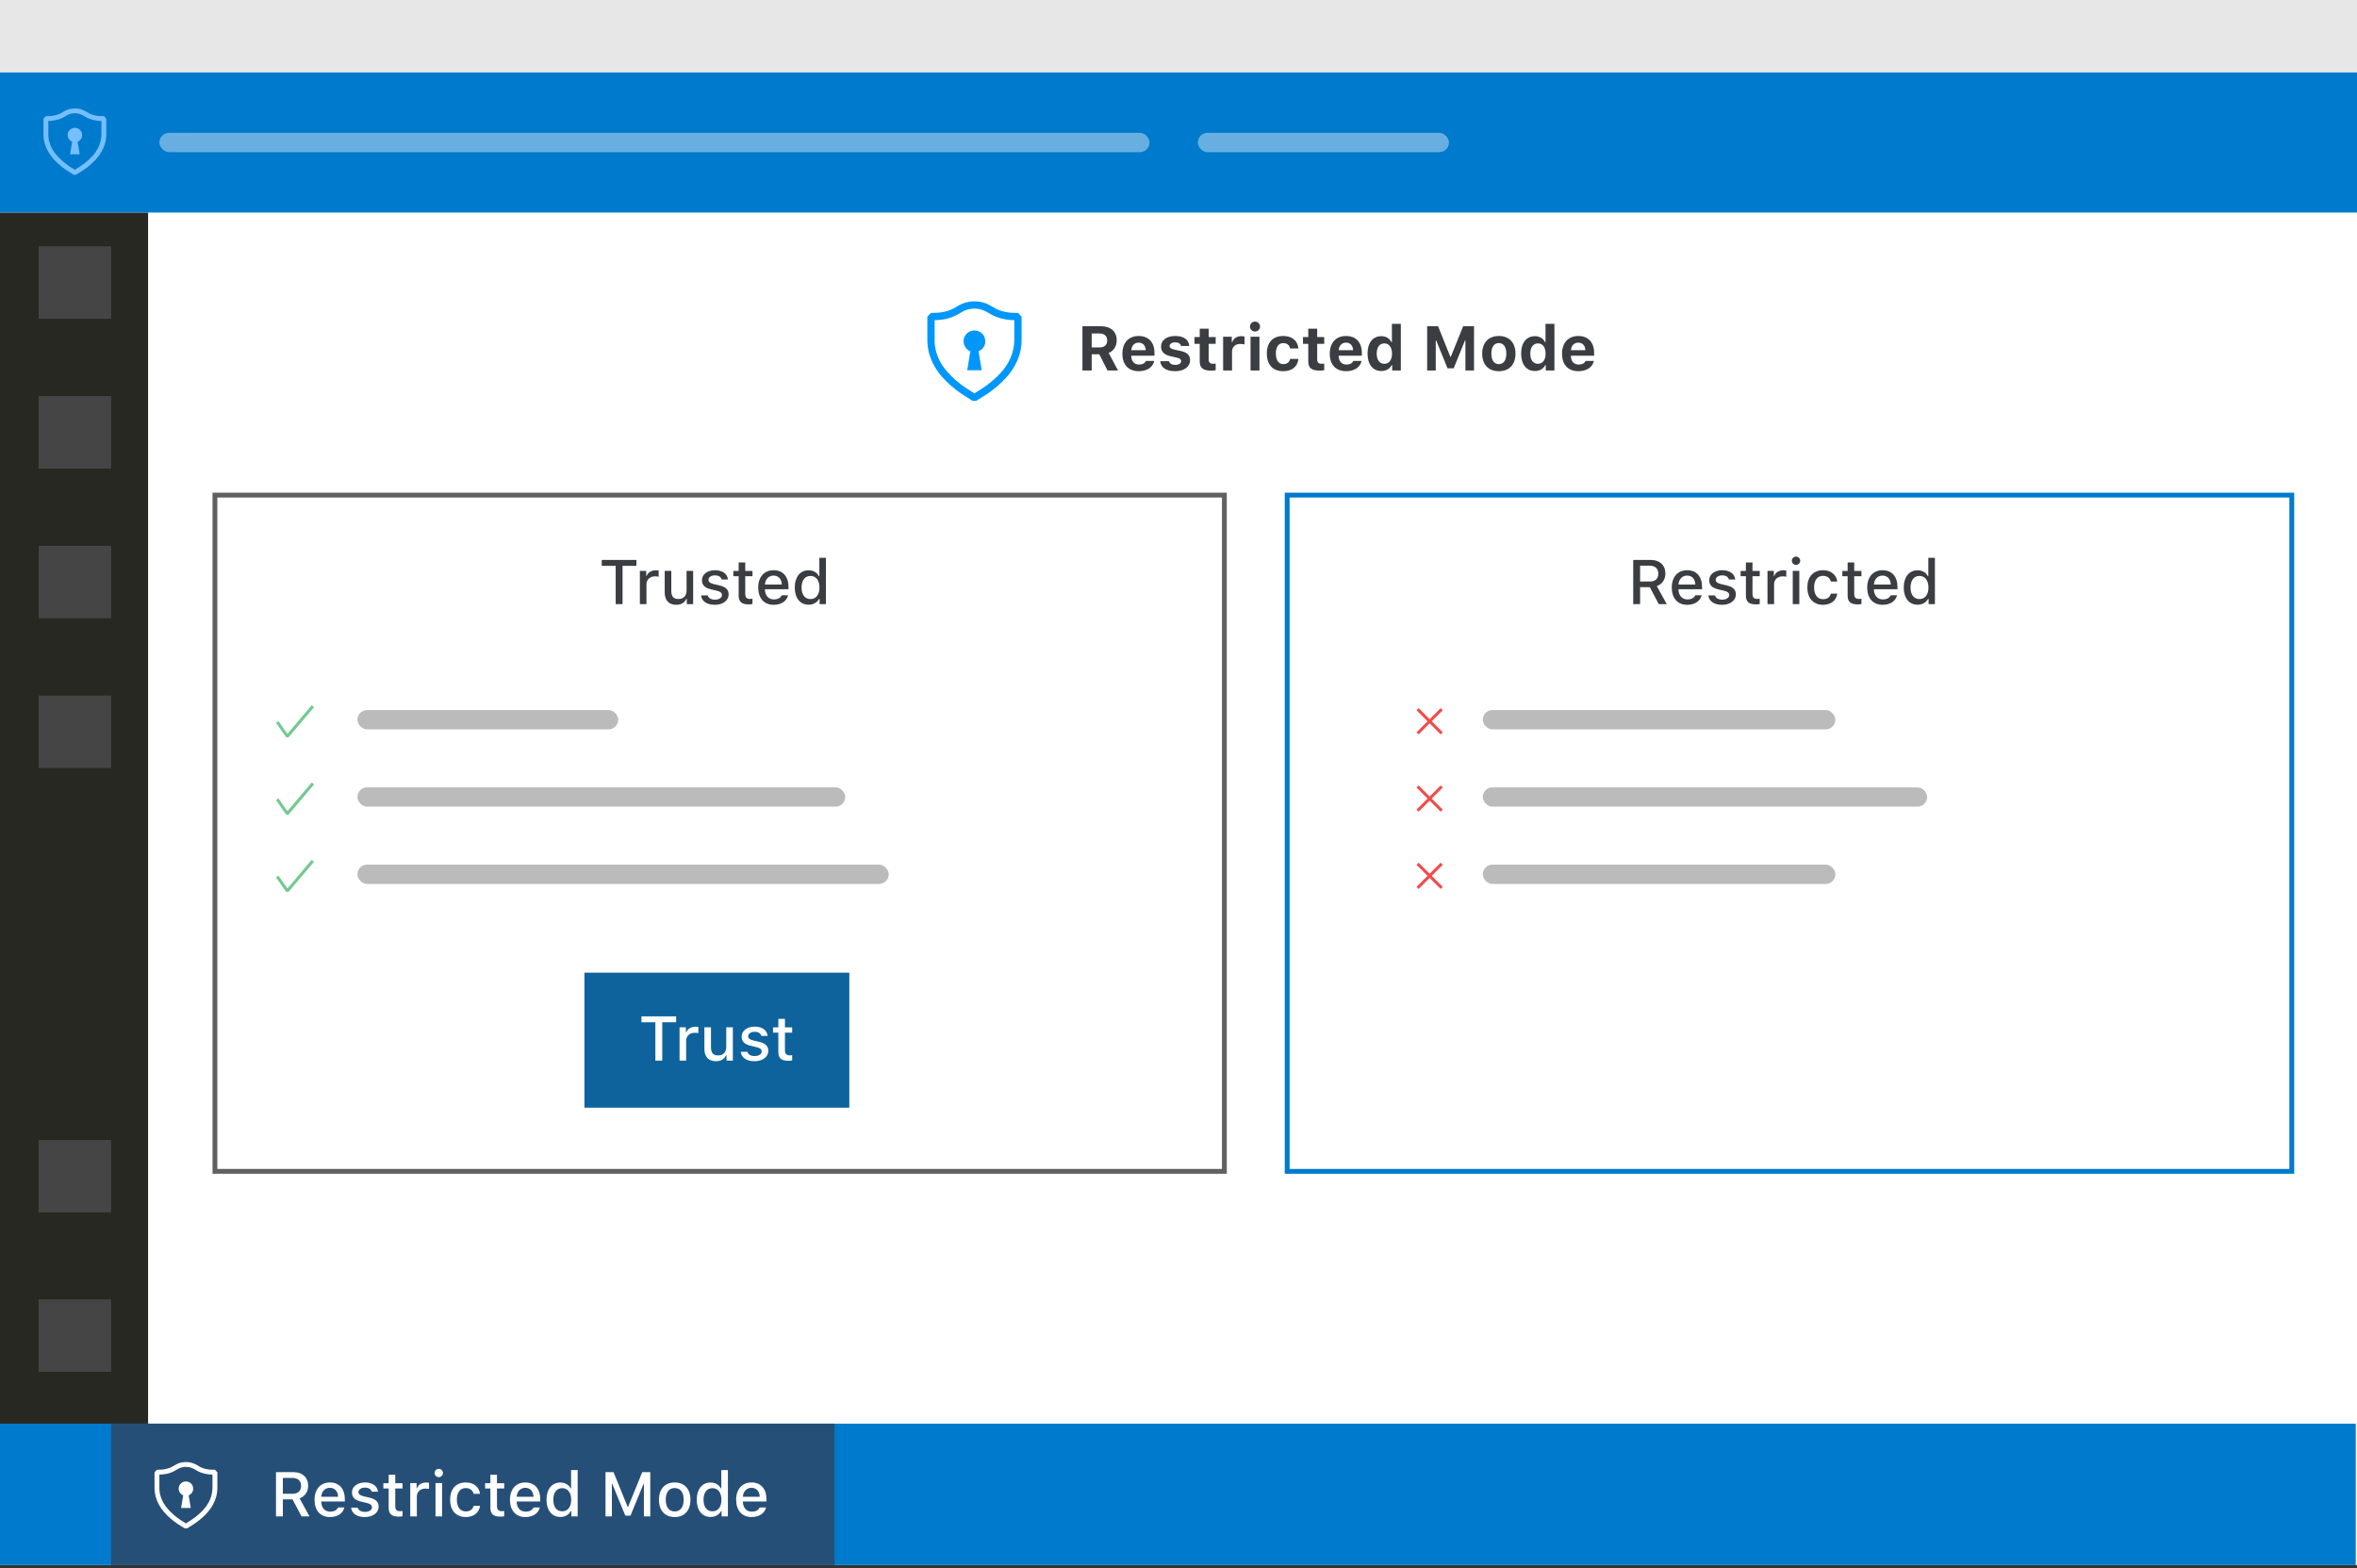 <svg xmlns="http://www.w3.org/2000/svg" width="520" height="346" fill="none" viewBox="0 0 520 346"><rect x="0" y="0" width="520" height="346" fill="#333333" stroke="none"/><rect width="520" height="345.246" fill="#fff"/><rect width="520" height="15.984" fill="#E7E7E7"/><rect width="33.033" height="267.459" y="46.885" fill="#272822"/><rect width="487.057" height="267.287" x="32.669" y="46.775" fill="#fff"/><rect width="15.984" height="15.984" x="8.525" y="54.344" fill="#454545"/><rect width="15.984" height="15.984" x="8.525" y="87.377" fill="#454545"/><rect width="15.984" height="15.984" x="8.525" y="120.41" fill="#454545"/><rect width="15.984" height="15.984" x="8.525" y="153.443" fill="#454545"/><rect width="15.984" height="15.984" x="8.525" y="286.639" fill="#454545"/><rect width="15.984" height="15.984" x="8.525" y="251.475" fill="#454545"/><rect width="519.725" height="31.183" y="314.062" fill="#007ACC"/><rect width="159.63" height="31.183" fill="#264F78" transform="translate(24.501 314.062)"/><path fill="#fff" d="M40.741 337.157C40.195 336.828 39.655 336.487 39.121 336.134C38.598 335.771 38.092 335.379 37.604 334.958C37.115 334.538 36.655 334.083 36.223 333.594C35.802 333.105 35.433 332.583 35.114 332.026C34.796 331.457 34.546 330.861 34.364 330.235C34.182 329.565 34.092 328.883 34.092 328.19V324.78L34.62 324.234C34.995 324.234 35.342 324.223 35.66 324.2C35.978 324.177 36.285 324.132 36.581 324.064C36.888 323.995 37.189 323.905 37.484 323.791C37.791 323.666 38.081 323.518 38.354 323.348C38.752 323.086 39.172 322.882 39.615 322.734C40.32 322.529 41.031 322.478 41.747 322.58C42.213 322.649 42.65 322.785 43.059 322.99C43.275 323.092 43.486 323.206 43.69 323.331C43.963 323.512 44.247 323.666 44.543 323.791C44.838 323.905 45.139 323.995 45.446 324.064C45.764 324.132 46.077 324.177 46.384 324.2C46.702 324.223 47.049 324.234 47.424 324.234L47.953 324.78V328.19C47.953 328.883 47.862 329.565 47.68 330.235C47.498 330.861 47.248 331.457 46.93 332.026C46.611 332.594 46.236 333.122 45.804 333.611C45.372 334.1 44.912 334.555 44.423 334.975C43.946 335.384 43.44 335.771 42.906 336.134C42.372 336.487 41.832 336.828 41.286 337.157H40.741ZM35.166 325.291V328.19C35.154 328.781 35.228 329.36 35.387 329.929C35.546 330.486 35.762 331.014 36.035 331.514C36.319 332.003 36.655 332.463 37.041 332.895C37.439 333.35 37.859 333.77 38.303 334.157C38.757 334.543 39.235 334.907 39.735 335.248C40.155 335.532 40.582 335.805 41.014 336.066C41.445 335.805 41.872 335.532 42.292 335.248C42.804 334.907 43.281 334.543 43.724 334.157C44.179 333.77 44.599 333.361 44.986 332.929C45.372 332.486 45.708 332.014 45.992 331.514C46.276 331.014 46.492 330.486 46.64 329.929C46.799 329.36 46.878 328.781 46.878 328.19V325.291C46.776 325.291 46.623 325.286 46.418 325.274H46.299C45.935 325.24 45.571 325.183 45.208 325.104C44.457 324.945 43.758 324.655 43.111 324.234C42.94 324.132 42.77 324.041 42.599 323.961C42.281 323.802 41.946 323.694 41.593 323.637C41.025 323.558 40.468 323.598 39.922 323.757C39.57 323.87 39.24 324.03 38.934 324.234C38.593 324.45 38.246 324.632 37.894 324.78C37.541 324.927 37.183 325.041 36.819 325.121C36.456 325.189 36.092 325.24 35.728 325.274L35.166 325.291ZM41.627 329.877C41.98 329.73 42.247 329.491 42.429 329.161C42.61 328.82 42.662 328.462 42.582 328.087C42.514 327.712 42.332 327.405 42.036 327.167C41.741 326.928 41.4 326.809 41.014 326.809C40.638 326.809 40.303 326.928 40.008 327.167C39.712 327.405 39.525 327.712 39.445 328.087C39.377 328.462 39.434 328.82 39.615 329.161C39.797 329.491 40.064 329.73 40.417 329.877L39.956 332.656H42.088L41.627 329.877Z"/><path fill="#fff" d="M62.405 330.767H64.542L66.531 334.521H68.282L66.091 330.531C67.281 330.132 67.985 329.063 67.985 327.744C67.985 325.924 66.72 324.761 64.752 324.761H60.889V334.521H62.405V330.767ZM62.405 326.033H64.542C65.712 326.033 66.429 326.689 66.429 327.778C66.429 328.894 65.753 329.523 64.583 329.523H62.405V326.033ZM74.586 332.553C74.316 333.148 73.714 333.473 72.835 333.473C71.671 333.473 70.92 332.634 70.873 331.302V331.234H76.074V330.734C76.074 328.434 74.837 327.034 72.787 327.034C70.711 327.034 69.392 328.529 69.392 330.862C69.392 333.209 70.684 334.663 72.794 334.663C74.478 334.663 75.669 333.852 75.987 332.553H74.586ZM72.78 328.217C73.856 328.217 74.559 328.995 74.593 330.186H70.873C70.954 329.002 71.705 328.217 72.78 328.217ZM77.65 329.232C77.65 330.321 78.3 330.943 79.7 331.268L80.985 331.572C81.722 331.748 82.067 332.046 82.067 332.506C82.067 333.108 81.425 333.527 80.518 333.527C79.639 333.527 79.098 333.169 78.915 332.594H77.461C77.59 333.872 78.733 334.663 80.484 334.663C82.243 334.663 83.535 333.737 83.535 332.37C83.535 331.302 82.879 330.7 81.479 330.375L80.254 330.091C79.456 329.902 79.084 329.618 79.084 329.164C79.084 328.569 79.7 328.17 80.511 328.17C81.337 328.17 81.864 328.529 82 329.076H83.393C83.251 327.805 82.169 327.034 80.511 327.034C78.848 327.034 77.65 327.954 77.65 329.232ZM85.747 325.322V327.196H84.577V328.359H85.747V332.587C85.747 334.001 86.389 334.569 88.006 334.569C88.29 334.569 88.561 334.535 88.797 334.494V333.338C88.594 333.358 88.466 333.371 88.243 333.371C87.519 333.371 87.201 333.027 87.201 332.235V328.359H88.797V327.196H87.201V325.322H85.747ZM90.509 334.521H91.963V330.132C91.963 329.097 92.741 328.387 93.843 328.387C94.1 328.387 94.533 328.434 94.655 328.468V327.101C94.499 327.068 94.222 327.047 94.005 327.047C93.045 327.047 92.227 327.568 92.017 328.292H91.909V327.176H90.509V334.521ZM96.806 325.864C97.313 325.864 97.726 325.451 97.726 324.95C97.726 324.443 97.313 324.031 96.806 324.031C96.299 324.031 95.886 324.443 95.886 324.95C95.886 325.451 96.299 325.864 96.806 325.864ZM96.082 334.521H97.529V327.176H96.082V334.521ZM105.903 329.536C105.714 328.109 104.598 327.034 102.751 327.034C100.607 327.034 99.302 328.488 99.302 330.822C99.302 333.202 100.614 334.663 102.758 334.663C104.577 334.663 105.714 333.642 105.903 332.195H104.49C104.3 332.993 103.671 333.426 102.751 333.426C101.541 333.426 100.79 332.445 100.79 330.822C100.79 329.232 101.534 328.272 102.751 328.272C103.725 328.272 104.32 328.819 104.49 329.536H105.903ZM108.189 325.322V327.196H107.019V328.359H108.189V332.587C108.189 334.001 108.832 334.569 110.449 334.569C110.733 334.569 111.003 334.535 111.24 334.494V333.338C111.037 333.358 110.908 333.371 110.685 333.371C109.962 333.371 109.644 333.027 109.644 332.235V328.359H111.24V327.196H109.644V325.322H108.189ZM117.699 332.553C117.429 333.148 116.827 333.473 115.948 333.473C114.784 333.473 114.033 332.634 113.986 331.302V331.234H119.188V330.734C119.188 328.434 117.95 327.034 115.9 327.034C113.824 327.034 112.505 328.529 112.505 330.862C112.505 333.209 113.797 334.663 115.907 334.663C117.591 334.663 118.782 333.852 119.1 332.553H117.699ZM115.893 328.217C116.969 328.217 117.672 328.995 117.706 330.186H113.986C114.067 329.002 114.818 328.217 115.893 328.217ZM123.625 334.643C124.639 334.643 125.498 334.163 125.938 333.358H126.053V334.521H127.446V324.294H125.992V328.339H125.884C125.485 327.534 124.632 327.047 123.625 327.047C121.765 327.047 120.567 328.529 120.567 330.842C120.567 333.169 121.751 334.643 123.625 334.643ZM124.037 328.292C125.255 328.292 126.019 329.279 126.019 330.849C126.019 332.431 125.261 333.399 124.037 333.399C122.806 333.399 122.069 332.445 122.069 330.849C122.069 329.259 122.813 328.292 124.037 328.292ZM143.463 334.521V324.761H141.691L138.58 332.397H138.465L135.36 324.761H133.588V334.521H134.995V327.372H135.089L137.951 334.346H139.1L141.962 327.372H142.056V334.521H143.463ZM148.854 334.663C151.005 334.663 152.324 333.223 152.324 330.849C152.324 328.474 150.998 327.034 148.854 327.034C146.703 327.034 145.377 328.481 145.377 330.849C145.377 333.223 146.696 334.663 148.854 334.663ZM148.854 333.426C147.589 333.426 146.879 332.485 146.879 330.849C146.879 329.212 147.589 328.265 148.854 328.265C150.112 328.265 150.829 329.212 150.829 330.849C150.829 332.479 150.112 333.426 148.854 333.426ZM156.768 334.643C157.782 334.643 158.641 334.163 159.081 333.358H159.196V334.521H160.589V324.294H159.135V328.339H159.027C158.628 327.534 157.776 327.047 156.768 327.047C154.908 327.047 153.71 328.529 153.71 330.842C153.71 333.169 154.894 334.643 156.768 334.643ZM157.18 328.292C158.398 328.292 159.162 329.279 159.162 330.849C159.162 332.431 158.405 333.399 157.18 333.399C155.949 333.399 155.212 332.445 155.212 330.849C155.212 329.259 155.956 328.292 157.18 328.292ZM167.603 332.553C167.333 333.148 166.731 333.473 165.852 333.473C164.688 333.473 163.937 332.634 163.89 331.302V331.234H169.092V330.734C169.092 328.434 167.854 327.034 165.804 327.034C163.728 327.034 162.409 328.529 162.409 330.862C162.409 333.209 163.701 334.663 165.811 334.663C167.495 334.663 168.686 333.852 169.004 332.553H167.603ZM165.798 328.217C166.873 328.217 167.576 328.995 167.61 330.186H163.89C163.971 329.002 164.722 328.217 165.798 328.217Z"/><rect width="520" height="30.902" fill="#007ACC" transform="translate(0 15.984)"/><path fill="#75BEFF" d="M16.239 38.546C15.694 38.216 15.154 37.875 14.62 37.523C14.097 37.159 13.591 36.767 13.102 36.347C12.614 35.926 12.153 35.471 11.721 34.983C11.301 34.494 10.931 33.971 10.613 33.414C10.295 32.846 10.045 32.249 9.863 31.624C9.681 30.953 9.59 30.271 9.59 29.578V26.168L10.119 25.623C10.494 25.623 10.841 25.611 11.159 25.589C11.477 25.566 11.784 25.52 12.079 25.452C12.386 25.384 12.688 25.293 12.983 25.179C13.29 25.054 13.58 24.907 13.852 24.736C14.25 24.475 14.671 24.27 15.114 24.122C15.819 23.918 16.529 23.867 17.245 23.969C17.711 24.037 18.149 24.174 18.558 24.378C18.774 24.48 18.984 24.594 19.189 24.719C19.462 24.901 19.746 25.054 20.041 25.179C20.337 25.293 20.638 25.384 20.945 25.452C21.263 25.52 21.576 25.566 21.883 25.589C22.201 25.611 22.548 25.623 22.923 25.623L23.451 26.168V29.578C23.451 30.271 23.36 30.953 23.178 31.624C22.997 32.249 22.747 32.846 22.428 33.414C22.11 33.983 21.735 34.511 21.303 35C20.871 35.489 20.411 35.943 19.922 36.364C19.445 36.773 18.939 37.159 18.405 37.523C17.87 37.875 17.331 38.216 16.785 38.546H16.239ZM10.664 26.68V29.578C10.653 30.169 10.727 30.749 10.886 31.317C11.045 31.874 11.261 32.403 11.534 32.903C11.818 33.391 12.153 33.852 12.54 34.284C12.938 34.738 13.358 35.159 13.801 35.545C14.256 35.932 14.733 36.295 15.233 36.636C15.654 36.921 16.08 37.193 16.512 37.455C16.944 37.193 17.37 36.921 17.791 36.636C18.302 36.295 18.78 35.932 19.223 35.545C19.678 35.159 20.098 34.75 20.485 34.318C20.871 33.874 21.206 33.403 21.491 32.903C21.775 32.403 21.991 31.874 22.138 31.317C22.297 30.749 22.377 30.169 22.377 29.578V26.68C22.275 26.68 22.121 26.674 21.917 26.663H21.797C21.434 26.629 21.07 26.572 20.706 26.492C19.956 26.333 19.257 26.043 18.609 25.623C18.439 25.52 18.268 25.43 18.098 25.35C17.779 25.191 17.444 25.083 17.092 25.026C16.523 24.946 15.967 24.986 15.421 25.145C15.069 25.259 14.739 25.418 14.432 25.623C14.091 25.839 13.745 26.02 13.392 26.168C13.04 26.316 12.682 26.43 12.318 26.509C11.954 26.578 11.591 26.629 11.227 26.663L10.664 26.68ZM17.126 31.266C17.478 31.118 17.745 30.88 17.927 30.55C18.109 30.209 18.16 29.851 18.081 29.476C18.012 29.101 17.831 28.794 17.535 28.555C17.24 28.317 16.899 28.197 16.512 28.197C16.137 28.197 15.802 28.317 15.506 28.555C15.211 28.794 15.023 29.101 14.944 29.476C14.875 29.851 14.932 30.209 15.114 30.55C15.296 30.88 15.563 31.118 15.915 31.266L15.455 34.045H17.586L17.126 31.266Z"/><rect width="218.443" height="4.262" x="35.164" y="29.303" fill="#fff" fill-opacity=".4" rx="2.131"/><rect width="55.41" height="4.262" x="264.262" y="29.303" fill="#fff" fill-opacity=".4" rx="2.131"/><path fill="#0097FB" d="M214.564 88.421C213.746 87.927 212.936 87.415 212.134 86.887C211.35 86.341 210.591 85.753 209.858 85.122C209.125 84.492 208.435 83.81 207.787 83.076C207.156 82.343 206.602 81.559 206.125 80.724C205.647 79.871 205.272 78.976 204.999 78.038C204.727 77.032 204.59 76.01 204.59 74.97V69.855L205.383 69.037C205.946 69.037 206.466 69.019 206.943 68.985C207.42 68.951 207.881 68.883 208.324 68.781C208.784 68.678 209.236 68.542 209.679 68.371C210.14 68.184 210.574 67.962 210.984 67.707C211.58 67.314 212.211 67.008 212.876 66.786C213.933 66.479 214.999 66.402 216.073 66.556C216.772 66.658 217.428 66.863 218.042 67.17C218.366 67.323 218.681 67.493 218.988 67.681C219.397 67.954 219.824 68.184 220.267 68.371C220.71 68.542 221.162 68.678 221.622 68.781C222.1 68.883 222.569 68.951 223.029 68.985C223.506 69.019 224.026 69.037 224.589 69.037L225.382 69.855V74.97C225.382 76.01 225.245 77.032 224.972 78.038C224.7 78.976 224.325 79.871 223.847 80.724C223.37 81.576 222.807 82.369 222.159 83.102C221.511 83.835 220.821 84.517 220.088 85.148C219.372 85.762 218.613 86.341 217.812 86.887C217.01 87.415 216.201 87.927 215.382 88.421H214.564ZM206.201 70.622V74.97C206.184 75.856 206.295 76.726 206.534 77.578C206.772 78.413 207.096 79.206 207.506 79.957C207.932 80.69 208.435 81.38 209.014 82.028C209.611 82.71 210.242 83.341 210.907 83.92C211.589 84.5 212.305 85.046 213.055 85.557C213.686 85.983 214.325 86.392 214.973 86.785C215.621 86.392 216.26 85.983 216.891 85.557C217.658 85.046 218.374 84.5 219.039 83.92C219.721 83.341 220.352 82.727 220.932 82.079C221.511 81.414 222.014 80.707 222.441 79.957C222.867 79.206 223.191 78.413 223.412 77.578C223.651 76.726 223.77 75.856 223.77 74.97V70.622C223.617 70.622 223.387 70.614 223.08 70.597H222.901C222.355 70.545 221.81 70.46 221.264 70.341C220.139 70.102 219.09 69.667 218.119 69.037C217.863 68.883 217.607 68.747 217.351 68.627C216.874 68.389 216.371 68.227 215.843 68.141C214.99 68.022 214.155 68.082 213.336 68.32C212.808 68.491 212.313 68.73 211.853 69.037C211.342 69.36 210.822 69.633 210.293 69.855C209.765 70.076 209.228 70.247 208.682 70.366C208.136 70.469 207.591 70.545 207.045 70.597L206.201 70.622ZM215.894 77.501C216.422 77.28 216.823 76.922 217.096 76.427C217.369 75.916 217.445 75.379 217.326 74.816C217.224 74.254 216.951 73.793 216.508 73.435C216.064 73.077 215.553 72.898 214.973 72.898C214.41 72.898 213.908 73.077 213.464 73.435C213.021 73.793 212.74 74.254 212.62 74.816C212.518 75.379 212.603 75.916 212.876 76.427C213.149 76.922 213.549 77.28 214.078 77.501L213.388 81.67H216.584L215.894 77.501Z"/><path fill="#3A3D41" d="M240.849 78.158H242.52L244.339 81.73H246.653L244.597 77.854C245.719 77.414 246.369 76.332 246.369 75.081C246.369 73.153 245.05 71.969 242.906 71.969H238.807V81.73H240.849V78.158ZM240.849 73.566H242.621C243.636 73.566 244.272 74.161 244.272 75.108C244.272 76.075 243.67 76.636 242.642 76.636H240.849V73.566ZM252.808 79.626C252.598 80.133 252.064 80.417 251.286 80.417C250.258 80.417 249.609 79.707 249.581 78.571V78.469H254.702V77.881C254.702 75.527 253.403 74.12 251.205 74.12C248.986 74.12 247.62 75.622 247.62 78.043C247.62 80.451 248.959 81.885 251.232 81.885C253.058 81.885 254.35 81.013 254.641 79.626H252.808ZM251.212 75.588C252.131 75.588 252.727 76.224 252.767 77.245H249.588C249.656 76.244 250.298 75.588 251.212 75.588ZM256.149 76.454C256.149 77.597 256.853 78.28 258.3 78.598L259.653 78.902C260.309 79.051 260.593 79.281 260.593 79.66C260.593 80.153 260.066 80.492 259.301 80.492C258.517 80.492 258.036 80.187 257.888 79.673H255.967C256.102 81.08 257.292 81.885 259.261 81.885C261.215 81.885 262.548 80.925 262.548 79.45C262.548 78.341 261.899 77.732 260.451 77.414L259.051 77.11C258.361 76.954 258.043 76.717 258.043 76.339C258.043 75.852 258.564 75.52 259.267 75.52C259.998 75.52 260.451 75.825 260.553 76.318H262.372C262.264 74.912 261.148 74.12 259.254 74.12C257.394 74.12 256.149 75.06 256.149 76.454ZM264.685 72.504V74.35H263.522V75.845H264.685V79.721C264.685 81.168 265.402 81.757 267.215 81.757C267.594 81.757 267.959 81.716 268.202 81.669V80.214C268.013 80.235 267.878 80.248 267.621 80.248C266.951 80.248 266.654 79.937 266.654 79.267V75.845H268.202V74.35H266.654V72.504H264.685ZM269.846 81.73H271.814V77.563C271.814 76.514 272.552 75.872 273.627 75.872C273.945 75.872 274.405 75.926 274.561 75.98V74.249C274.391 74.195 274.06 74.161 273.789 74.161C272.843 74.161 272.071 74.722 271.875 75.466H271.754V74.282H269.846V81.73ZM276.881 73.139C277.489 73.139 277.99 72.652 277.99 72.044C277.99 71.428 277.489 70.941 276.881 70.941C276.272 70.941 275.765 71.428 275.765 72.044C275.765 72.652 276.272 73.139 276.881 73.139ZM275.893 81.73H277.861V74.282H275.893V81.73ZM286.458 76.88C286.296 75.216 285.112 74.12 283.137 74.12C280.804 74.12 279.491 75.534 279.491 77.989C279.491 80.471 280.81 81.885 283.137 81.885C285.078 81.885 286.296 80.816 286.458 79.18H284.618C284.47 79.924 283.942 80.323 283.137 80.323C282.082 80.323 281.48 79.491 281.48 77.989C281.48 76.508 282.075 75.689 283.137 75.689C283.976 75.689 284.483 76.163 284.618 76.88H286.458ZM288.629 72.504V74.35H287.466V75.845H288.629V79.721C288.629 81.168 289.346 81.757 291.159 81.757C291.538 81.757 291.903 81.716 292.147 81.669V80.214C291.957 80.235 291.822 80.248 291.565 80.248C290.895 80.248 290.598 79.937 290.598 79.267V75.845H292.147V74.35H290.598V72.504H288.629ZM298.559 79.626C298.349 80.133 297.815 80.417 297.037 80.417C296.009 80.417 295.36 79.707 295.332 78.571V78.469H300.453V77.881C300.453 75.527 299.154 74.12 296.956 74.12C294.737 74.12 293.371 75.622 293.371 78.043C293.371 80.451 294.71 81.885 296.983 81.885C298.809 81.885 300.101 81.013 300.392 79.626H298.559ZM296.963 75.588C297.882 75.588 298.478 76.224 298.518 77.245H295.339C295.407 76.244 296.049 75.588 296.963 75.588ZM304.741 81.844C305.776 81.844 306.621 81.364 307.02 80.559H307.142V81.73H309.05V71.435H307.081V75.473H306.966C306.581 74.648 305.749 74.161 304.741 74.161C302.867 74.161 301.704 75.629 301.704 77.996C301.704 80.37 302.861 81.844 304.741 81.844ZM305.411 75.757C306.459 75.757 307.102 76.616 307.102 78.009C307.102 79.403 306.466 80.255 305.411 80.255C304.356 80.255 303.726 79.409 303.726 78.003C303.726 76.603 304.362 75.757 305.411 75.757ZM325.195 81.73V71.969H322.794L320.088 78.699H319.967L317.268 71.969H314.86V81.73H316.754V75.121H316.862L319.351 81.249H320.711L323.193 75.121H323.301V81.73H325.195ZM330.674 81.885C332.967 81.885 334.347 80.438 334.347 78.003C334.347 75.588 332.947 74.12 330.674 74.12C328.401 74.12 327.001 75.595 327.001 78.003C327.001 80.431 328.381 81.885 330.674 81.885ZM330.674 80.329C329.619 80.329 329.023 79.477 329.023 78.003C329.023 76.542 329.625 75.683 330.674 75.683C331.715 75.683 332.324 76.542 332.324 78.003C332.324 79.477 331.722 80.329 330.674 80.329ZM338.628 81.844C339.663 81.844 340.509 81.364 340.908 80.559H341.029V81.73H342.937V71.435H340.968V75.473H340.854C340.468 74.648 339.636 74.161 338.628 74.161C336.755 74.161 335.591 75.629 335.591 77.996C335.591 80.37 336.748 81.844 338.628 81.844ZM339.298 75.757C340.346 75.757 340.989 76.616 340.989 78.009C340.989 79.403 340.353 80.255 339.298 80.255C338.243 80.255 337.614 79.409 337.614 78.003C337.614 76.603 338.249 75.757 339.298 75.757ZM349.802 79.626C349.592 80.133 349.058 80.417 348.28 80.417C347.252 80.417 346.603 79.707 346.576 78.571V78.469H351.696V77.881C351.696 75.527 350.397 74.12 348.199 74.12C345.981 74.12 344.614 75.622 344.614 78.043C344.614 80.451 345.953 81.885 348.226 81.885C350.052 81.885 351.344 81.013 351.635 79.626H349.802ZM348.206 75.588C349.126 75.588 349.721 76.224 349.762 77.245H346.583C346.65 76.244 347.293 75.588 348.206 75.588Z"/><path fill="#3A3D41" d="M361.838 129.525H363.975L365.964 133.279H367.716L365.524 129.288C366.715 128.889 367.418 127.821 367.418 126.502C367.418 124.682 366.153 123.519 364.185 123.519H360.323V133.279H361.838V129.525ZM361.838 124.79H363.975C365.145 124.79 365.862 125.447 365.862 126.536C365.862 127.652 365.186 128.281 364.016 128.281H361.838V124.79ZM374.02 131.311C373.749 131.906 373.147 132.231 372.268 132.231C371.104 132.231 370.354 131.392 370.306 130.06V129.992H375.508V129.491C375.508 127.192 374.27 125.792 372.22 125.792C370.144 125.792 368.825 127.286 368.825 129.62C368.825 131.967 370.117 133.421 372.227 133.421C373.911 133.421 375.102 132.61 375.42 131.311H374.02ZM372.214 126.975C373.289 126.975 373.992 127.753 374.026 128.944H370.306C370.387 127.76 371.138 126.975 372.214 126.975ZM377.084 127.99C377.084 129.079 377.733 129.701 379.133 130.026L380.418 130.33C381.155 130.506 381.5 130.804 381.5 131.264C381.5 131.866 380.858 132.285 379.951 132.285C379.072 132.285 378.531 131.926 378.348 131.351H376.894C377.023 132.63 378.166 133.421 379.918 133.421C381.676 133.421 382.968 132.495 382.968 131.128C382.968 130.06 382.312 129.458 380.912 129.133L379.688 128.849C378.89 128.659 378.518 128.375 378.518 127.922C378.518 127.327 379.133 126.928 379.945 126.928C380.77 126.928 381.297 127.286 381.433 127.834H382.826C382.684 126.563 381.602 125.792 379.945 125.792C378.281 125.792 377.084 126.711 377.084 127.99ZM385.18 124.08V125.954H384.01V127.117H385.18V131.345C385.18 132.758 385.823 133.327 387.439 133.327C387.723 133.327 387.994 133.293 388.23 133.252V132.095C388.028 132.116 387.899 132.129 387.676 132.129C386.952 132.129 386.634 131.784 386.634 130.993V127.117H388.23V125.954H386.634V124.08H385.18ZM389.942 133.279H391.396V128.889C391.396 127.855 392.174 127.144 393.276 127.144C393.533 127.144 393.966 127.192 394.088 127.225V125.859C393.932 125.825 393.655 125.805 393.439 125.805C392.478 125.805 391.66 126.326 391.45 127.05H391.342V125.934H389.942V133.279ZM396.239 124.621C396.746 124.621 397.159 124.209 397.159 123.708C397.159 123.201 396.746 122.788 396.239 122.788C395.732 122.788 395.319 123.201 395.319 123.708C395.319 124.209 395.732 124.621 396.239 124.621ZM395.515 133.279H396.963V125.934H395.515V133.279ZM405.336 128.294C405.147 126.867 404.031 125.792 402.184 125.792C400.04 125.792 398.735 127.246 398.735 129.579C398.735 131.96 400.047 133.421 402.191 133.421C404.011 133.421 405.147 132.4 405.336 130.952H403.923C403.733 131.751 403.104 132.183 402.184 132.183C400.974 132.183 400.223 131.203 400.223 129.579C400.223 127.99 400.967 127.029 402.184 127.029C403.158 127.029 403.754 127.577 403.923 128.294H405.336ZM407.623 124.08V125.954H406.452V127.117H407.623V131.345C407.623 132.758 408.265 133.327 409.882 133.327C410.166 133.327 410.436 133.293 410.673 133.252V132.095C410.47 132.116 410.342 132.129 410.118 132.129C409.395 132.129 409.077 131.784 409.077 130.993V127.117H410.673V125.954H409.077V124.08H407.623ZM417.133 131.311C416.862 131.906 416.26 132.231 415.381 132.231C414.217 132.231 413.467 131.392 413.419 130.06V129.992H418.621V129.491C418.621 127.192 417.383 125.792 415.333 125.792C413.257 125.792 411.938 127.286 411.938 129.62C411.938 131.967 413.23 133.421 415.34 133.421C417.024 133.421 418.215 132.61 418.533 131.311H417.133ZM415.327 126.975C416.402 126.975 417.106 127.753 417.139 128.944H413.419C413.5 127.76 414.251 126.975 415.327 126.975ZM423.058 133.401C424.072 133.401 424.931 132.921 425.371 132.116H425.486V133.279H426.879V123.052H425.425V127.097H425.317C424.918 126.292 424.066 125.805 423.058 125.805C421.198 125.805 420.001 127.286 420.001 129.6C420.001 131.926 421.184 133.401 423.058 133.401ZM423.47 127.05C424.688 127.05 425.452 128.037 425.452 129.606C425.452 131.189 424.695 132.156 423.47 132.156C422.239 132.156 421.502 131.203 421.502 129.606C421.502 128.017 422.246 127.05 423.47 127.05Z"/><path fill="#3A3D41" d="M137.346 133.279V124.824H140.41V123.519H132.76V124.824H135.831V133.279H137.346ZM141.168 133.279H142.622V128.889C142.622 127.855 143.4 127.144 144.502 127.144C144.759 127.144 145.192 127.192 145.314 127.225V125.859C145.158 125.825 144.881 125.805 144.665 125.805C143.704 125.805 142.886 126.326 142.676 127.05H142.568V125.934H141.168V133.279ZM152.923 125.934H151.469V130.242C151.469 131.426 150.827 132.143 149.65 132.143C148.581 132.143 148.101 131.561 148.101 130.344V125.934H146.646V130.702C146.646 132.427 147.553 133.421 149.183 133.421C150.299 133.421 151.05 132.948 151.408 132.116H151.523V133.279H152.923V125.934ZM154.865 127.99C154.865 129.079 155.514 129.701 156.914 130.026L158.199 130.33C158.936 130.506 159.281 130.804 159.281 131.264C159.281 131.866 158.639 132.285 157.733 132.285C156.853 132.285 156.312 131.926 156.129 131.351H154.675C154.804 132.63 155.947 133.421 157.699 133.421C159.457 133.421 160.749 132.495 160.749 131.128C160.749 130.06 160.093 129.458 158.693 129.133L157.469 128.849C156.671 128.659 156.299 128.375 156.299 127.922C156.299 127.327 156.914 126.928 157.726 126.928C158.551 126.928 159.079 127.286 159.214 127.834H160.607C160.465 126.563 159.383 125.792 157.726 125.792C156.062 125.792 154.865 126.711 154.865 127.99ZM162.961 124.08V125.954H161.791V127.117H162.961V131.345C162.961 132.758 163.604 133.327 165.22 133.327C165.504 133.327 165.775 133.293 166.012 133.252V132.095C165.809 132.116 165.68 132.129 165.457 132.129C164.733 132.129 164.415 131.784 164.415 130.993V127.117H166.012V125.954H164.415V124.08H162.961ZM172.471 131.311C172.2 131.906 171.598 132.231 170.719 132.231C169.556 132.231 168.805 131.392 168.758 130.06V129.992H173.959V129.491C173.959 127.192 172.721 125.792 170.672 125.792C168.595 125.792 167.276 127.286 167.276 129.62C167.276 131.967 168.568 133.421 170.679 133.421C172.363 133.421 173.553 132.61 173.871 131.311H172.471ZM170.665 126.975C171.741 126.975 172.444 127.753 172.478 128.944H168.758C168.839 127.76 169.59 126.975 170.665 126.975ZM178.396 133.401C179.411 133.401 180.27 132.921 180.709 132.116H180.824V133.279H182.218V123.052H180.764V127.097H180.655C180.256 126.292 179.404 125.805 178.396 125.805C176.536 125.805 175.339 127.286 175.339 129.6C175.339 131.926 176.523 133.401 178.396 133.401ZM178.809 127.05C180.026 127.05 180.791 128.037 180.791 129.606C180.791 131.189 180.033 132.156 178.809 132.156C177.578 132.156 176.841 131.203 176.841 129.606C176.841 128.017 177.585 127.05 178.809 127.05Z"/><rect width="57.541" height="4.262" x="78.853" y="156.639" fill="#BBB" rx="2.131"/><rect width="77.787" height="4.262" x="327.131" y="156.639" fill="#BBB" rx="2.131"/><rect width="98.033" height="4.262" x="327.131" y="173.688" fill="#BBB" rx="2.131"/><rect width="77.787" height="4.262" x="327.131" y="190.738" fill="#BBB" rx="2.131"/><rect width="107.623" height="4.262" x="78.853" y="173.688" fill="#BBB" rx="2.131"/><rect width="117.213" height="4.262" x="78.853" y="190.738" fill="#BBB" rx="2.131"/><rect width="58.443" height="29.787" fill="#0E639C" transform="translate(128.934 214.572)"/><path fill="#fff" d="M146.102 233.966V225.511H149.167V224.205H141.517V225.511H144.587V233.966H146.102ZM149.924 233.966H151.378V229.576C151.378 228.541 152.156 227.831 153.259 227.831C153.516 227.831 153.949 227.878 154.07 227.912V226.546C153.915 226.512 153.637 226.491 153.421 226.491C152.461 226.491 151.642 227.012 151.432 227.736H151.324V226.62H149.924V233.966ZM161.68 226.62H160.226V230.929C160.226 232.112 159.583 232.829 158.406 232.829C157.337 232.829 156.857 232.248 156.857 231.03V226.62H155.403V231.389C155.403 233.113 156.309 234.108 157.939 234.108C159.055 234.108 159.806 233.634 160.165 232.802H160.28V233.966H161.68V226.62ZM163.621 228.676C163.621 229.765 164.27 230.387 165.67 230.712L166.956 231.017C167.693 231.192 168.038 231.49 168.038 231.95C168.038 232.552 167.395 232.971 166.489 232.971C165.61 232.971 165.068 232.613 164.886 232.038H163.432C163.56 233.316 164.703 234.108 166.455 234.108C168.214 234.108 169.506 233.181 169.506 231.815C169.506 230.746 168.849 230.144 167.449 229.819L166.225 229.535C165.427 229.346 165.055 229.062 165.055 228.609C165.055 228.013 165.67 227.614 166.482 227.614C167.307 227.614 167.835 227.973 167.97 228.521H169.364C169.221 227.249 168.139 226.478 166.482 226.478C164.818 226.478 163.621 227.398 163.621 228.676ZM171.717 224.767V226.64H170.547V227.804H171.717V232.031C171.717 233.445 172.36 234.013 173.977 234.013C174.261 234.013 174.531 233.979 174.768 233.939V232.782C174.565 232.802 174.436 232.816 174.213 232.816C173.49 232.816 173.172 232.471 173.172 231.679V227.804H174.768V226.64H173.172V224.767H171.717Z"/><path fill="#F14C4C" d="M315.41 159.584L317.839 162.013L318.308 161.544L315.879 159.115L318.308 156.685L317.839 156.216L315.41 158.646L312.98 156.216L312.511 156.685L314.941 159.115L312.511 161.544L312.98 162.013L315.41 159.584Z"/><path fill="#F14C4C" d="M315.41 176.633L317.839 179.062L318.308 178.593L315.879 176.164L318.308 173.734L317.839 173.266L315.41 175.695L312.98 173.266L312.511 173.734L314.941 176.164L312.511 178.593L312.98 179.062L315.41 176.633Z"/><path fill="#F14C4C" d="M315.41 193.682L317.839 196.111L318.308 195.643L315.879 193.213L318.308 190.784L317.839 190.315L315.41 192.744L312.98 190.315L312.511 190.784L314.941 193.213L312.511 195.643L312.98 196.111L315.41 193.682Z"/><path fill="#73C991" d="M69.284 156.003L63.647 162.663L63.114 162.631L60.887 159.456L61.43 159.072L63.412 161.896L68.772 155.566L69.284 156.003Z"/><path fill="#73C991" d="M69.284 173.052L63.647 179.712L63.114 179.68L60.887 176.505L61.43 176.121L63.412 178.945L68.772 172.616L69.284 173.052Z"/><path fill="#73C991" d="M69.284 190.102L63.647 196.761L63.114 196.729L60.887 193.554L61.43 193.17L63.412 195.994L68.772 189.665L69.284 190.102Z"/><rect width="222.705" height="149.18" x="47.418" y="109.221" stroke="#606060" stroke-width="1.066"/><rect width="221.639" height="149.18" x="283.975" y="109.221" stroke="#007ACC" stroke-width="1.066"/></svg>